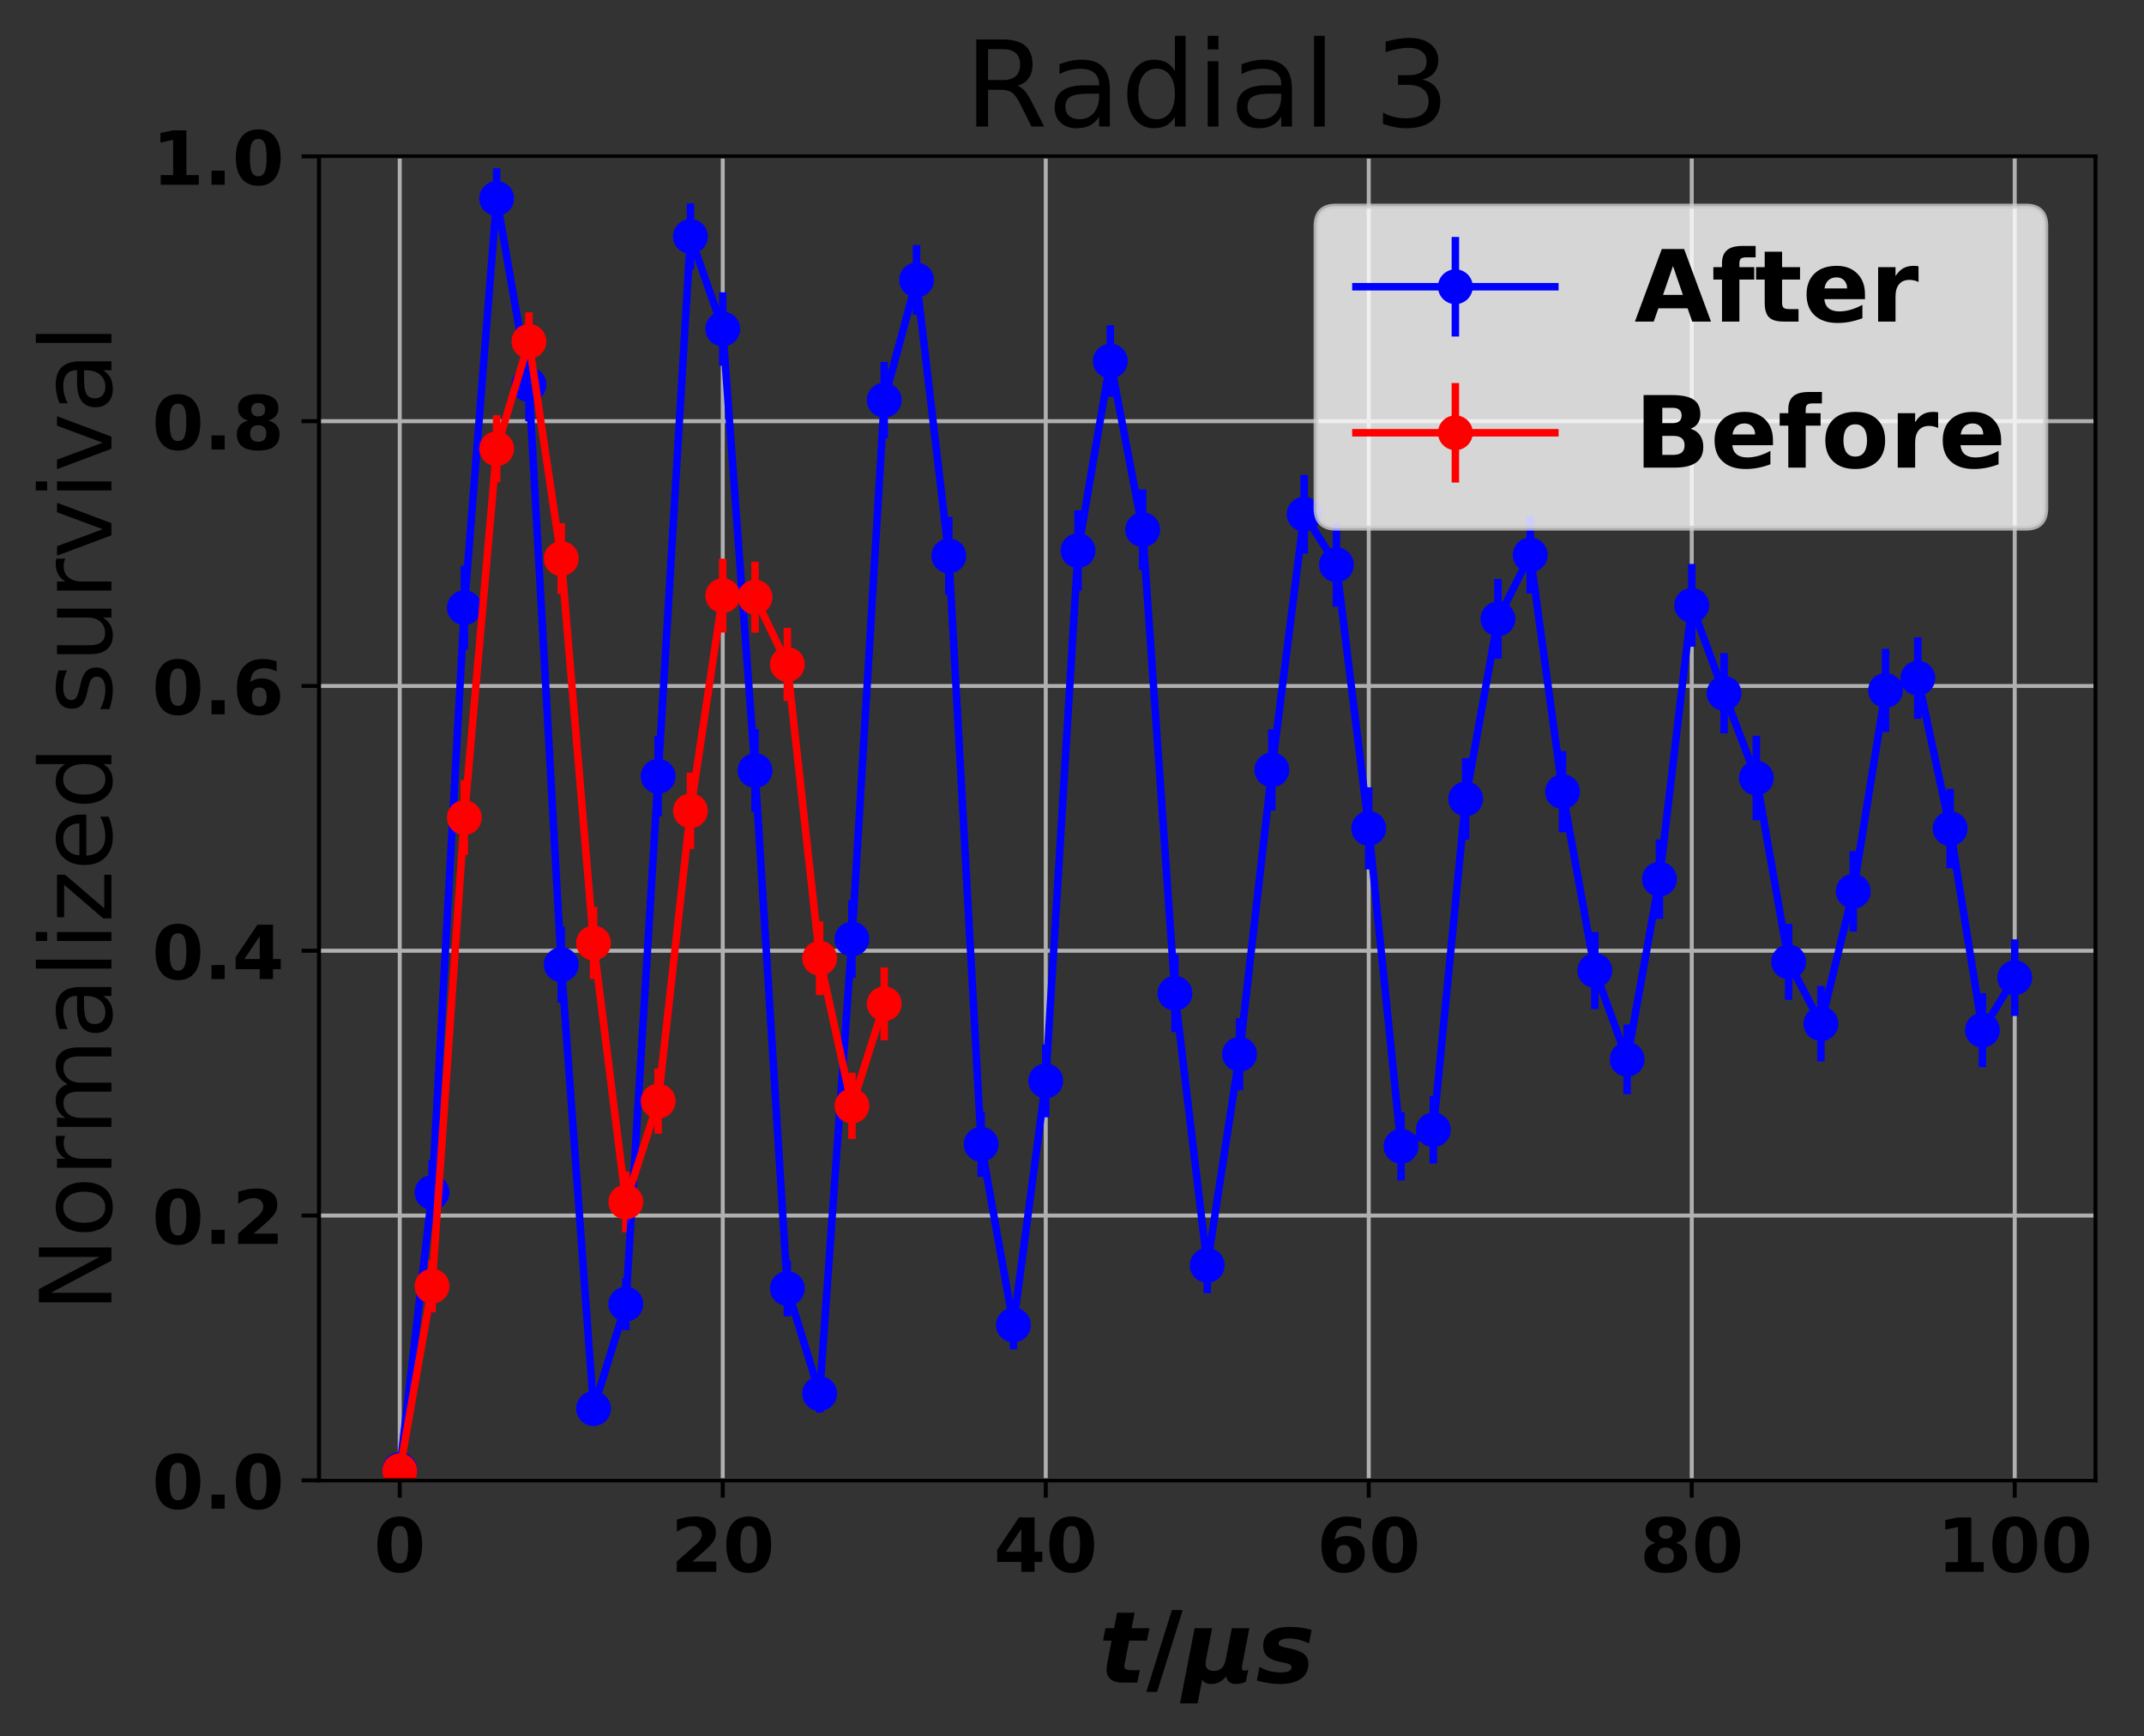 <?xml version="1.0" encoding="utf-8" standalone="no"?>
<!DOCTYPE svg PUBLIC "-//W3C//DTD SVG 1.1//EN"
  "http://www.w3.org/Graphics/SVG/1.1/DTD/svg11.dtd">
<!-- Created with matplotlib (http://matplotlib.org/) -->
<svg height="349pt" version="1.1" viewBox="0 0 431 349" width="431pt" xmlns="http://www.w3.org/2000/svg" xmlns:xlink="http://www.w3.org/1999/xlink">
 <rect x="0" y="0" width="431" height="349" fill="#333333" stroke="none"/>
 <defs>
  <style type="text/css">
*{stroke-linecap:butt;stroke-linejoin:round;}
  </style>
 </defs>
 <g id="figure_1">
  <g id="patch_1">
   <path d="M 0 349.622 
L 431.947 349.622 
L 431.947 0 
L 0 0 
z
" style="fill:none;"/>
  </g>
  <g id="axes_1">
   <g id="patch_2">
    <path d="M 64.127 297.548 
L 421.247 297.548 
L 421.247 31.436 
L 64.127 31.436 
z
" style="fill:none;"/>
   </g>
   <g id="matplotlib.axis_1">
    <g id="xtick_1">
     <g id="line2d_1">
      <path clip-path="url(#pe328ae71bd)" d="M 80.36 297.548 
L 80.36 31.436 
" style="fill:none;stroke:#b0b0b0;stroke-linecap:square;stroke-width:0.8;"/>
     </g>
     <g id="line2d_2">
      <defs>
       <path d="M 0 0 
L 0 3.5 
" id="md35d1a8cbc" style="stroke:#000000;stroke-width:0.8;"/>
      </defs>
      <g>
       <use style="stroke:#000000;stroke-width:0.8;" x="80.36" xlink:href="#md35d1a8cbc" y="297.548"/>
      </g>
     </g>
     <g id="text_1">
      <!-- 0 -->
      <defs>
       <path d="M 46 36.531 
Q 46 50.203 43.438 55.781 
Q 40.875 61.375 34.812 61.375 
Q 28.766 61.375 26.172 55.781 
Q 23.578 50.203 23.578 36.531 
Q 23.578 22.703 26.172 17.031 
Q 28.766 11.375 34.812 11.375 
Q 40.828 11.375 43.406 17.031 
Q 46 22.703 46 36.531 
M 64.797 36.375 
Q 64.797 18.266 56.984 8.422 
Q 49.172 -1.422 34.812 -1.422 
Q 20.406 -1.422 12.594 8.422 
Q 4.781 18.266 4.781 36.375 
Q 4.781 54.547 12.594 64.375 
Q 20.406 74.219 34.812 74.219 
Q 49.172 74.219 56.984 64.375 
Q 64.797 54.547 64.797 36.375 
" id="DejaVuSans-Bold-30"/>
      </defs>
      <g transform="translate(75.142 315.946)scale(0.15 -0.15)">
       <use xlink:href="#DejaVuSans-Bold-30"/>
      </g>
     </g>
    </g>
    <g id="xtick_2">
     <g id="line2d_3">
      <path clip-path="url(#pe328ae71bd)" d="M 145.291 297.548 
L 145.291 31.436 
" style="fill:none;stroke:#b0b0b0;stroke-linecap:square;stroke-width:0.8;"/>
     </g>
     <g id="line2d_4">
      <g>
       <use style="stroke:#000000;stroke-width:0.8;" x="145.291" xlink:href="#md35d1a8cbc" y="297.548"/>
      </g>
     </g>
     <g id="text_2">
      <!-- 20 -->
      <defs>
       <path d="M 28.812 13.812 
L 60.891 13.812 
L 60.891 0 
L 7.906 0 
L 7.906 13.812 
L 34.516 37.312 
Q 38.094 40.531 39.797 43.609 
Q 41.5 46.688 41.5 50 
Q 41.5 55.125 38.062 58.25 
Q 34.625 61.375 28.906 61.375 
Q 24.516 61.375 19.281 59.5 
Q 14.062 57.625 8.109 53.906 
L 8.109 69.922 
Q 14.453 72.016 20.656 73.109 
Q 26.859 74.219 32.812 74.219 
Q 45.906 74.219 53.156 68.453 
Q 60.406 62.703 60.406 52.391 
Q 60.406 46.438 57.328 41.281 
Q 54.25 36.141 44.391 27.484 
z
" id="DejaVuSans-Bold-32"/>
      </defs>
      <g transform="translate(134.854 315.946)scale(0.15 -0.15)">
       <use xlink:href="#DejaVuSans-Bold-32"/>
       <use x="69.58" xlink:href="#DejaVuSans-Bold-30"/>
      </g>
     </g>
    </g>
    <g id="xtick_3">
     <g id="line2d_5">
      <path clip-path="url(#pe328ae71bd)" d="M 210.222 297.548 
L 210.222 31.436 
" style="fill:none;stroke:#b0b0b0;stroke-linecap:square;stroke-width:0.8;"/>
     </g>
     <g id="line2d_6">
      <g>
       <use style="stroke:#000000;stroke-width:0.8;" x="210.222" xlink:href="#md35d1a8cbc" y="297.548"/>
      </g>
     </g>
     <g id="text_3">
      <!-- 40 -->
      <defs>
       <path d="M 36.812 57.422 
L 16.219 26.906 
L 36.812 26.906 
z
M 33.688 72.906 
L 54.594 72.906 
L 54.594 26.906 
L 64.984 26.906 
L 64.984 13.281 
L 54.594 13.281 
L 54.594 0 
L 36.812 0 
L 36.812 13.281 
L 4.5 13.281 
L 4.5 29.391 
z
" id="DejaVuSans-Bold-34"/>
      </defs>
      <g transform="translate(199.785 315.946)scale(0.15 -0.15)">
       <use xlink:href="#DejaVuSans-Bold-34"/>
       <use x="69.58" xlink:href="#DejaVuSans-Bold-30"/>
      </g>
     </g>
    </g>
    <g id="xtick_4">
     <g id="line2d_7">
      <path clip-path="url(#pe328ae71bd)" d="M 275.153 297.548 
L 275.153 31.436 
" style="fill:none;stroke:#b0b0b0;stroke-linecap:square;stroke-width:0.8;"/>
     </g>
     <g id="line2d_8">
      <g>
       <use style="stroke:#000000;stroke-width:0.8;" x="275.153" xlink:href="#md35d1a8cbc" y="297.548"/>
      </g>
     </g>
     <g id="text_4">
      <!-- 60 -->
      <defs>
       <path d="M 36.188 35.984 
Q 31.25 35.984 28.781 32.781 
Q 26.312 29.594 26.312 23.188 
Q 26.312 16.797 28.781 13.594 
Q 31.25 10.406 36.188 10.406 
Q 41.156 10.406 43.625 13.594 
Q 46.094 16.797 46.094 23.188 
Q 46.094 29.594 43.625 32.781 
Q 41.156 35.984 36.188 35.984 
M 59.422 71 
L 59.422 57.516 
Q 54.781 59.719 50.672 60.766 
Q 46.578 61.812 42.672 61.812 
Q 34.281 61.812 29.594 57.141 
Q 24.906 52.484 24.125 43.312 
Q 27.344 45.703 31.094 46.891 
Q 34.859 48.094 39.312 48.094 
Q 50.484 48.094 57.344 41.547 
Q 64.203 35.016 64.203 24.422 
Q 64.203 12.703 56.531 5.641 
Q 48.875 -1.422 35.984 -1.422 
Q 21.781 -1.422 13.984 8.172 
Q 6.203 17.781 6.203 35.406 
Q 6.203 53.469 15.312 63.797 
Q 24.422 74.125 40.281 74.125 
Q 45.312 74.125 50.047 73.344 
Q 54.781 72.562 59.422 71 
" id="DejaVuSans-Bold-36"/>
      </defs>
      <g transform="translate(264.716 315.946)scale(0.15 -0.15)">
       <use xlink:href="#DejaVuSans-Bold-36"/>
       <use x="69.58" xlink:href="#DejaVuSans-Bold-30"/>
      </g>
     </g>
    </g>
    <g id="xtick_5">
     <g id="line2d_9">
      <path clip-path="url(#pe328ae71bd)" d="M 340.084 297.548 
L 340.084 31.436 
" style="fill:none;stroke:#b0b0b0;stroke-linecap:square;stroke-width:0.8;"/>
     </g>
     <g id="line2d_10">
      <g>
       <use style="stroke:#000000;stroke-width:0.8;" x="340.084" xlink:href="#md35d1a8cbc" y="297.548"/>
      </g>
     </g>
     <g id="text_5">
      <!-- 80 -->
      <defs>
       <path d="M 34.812 32.625 
Q 29.547 32.625 26.703 29.734 
Q 23.875 26.859 23.875 21.484 
Q 23.875 16.109 26.703 13.25 
Q 29.547 10.406 34.812 10.406 
Q 40.047 10.406 42.828 13.25 
Q 45.609 16.109 45.609 21.484 
Q 45.609 26.906 42.828 29.766 
Q 40.047 32.625 34.812 32.625 
M 21.094 38.812 
Q 14.453 40.828 11.078 44.969 
Q 7.719 49.125 7.719 55.328 
Q 7.719 64.547 14.594 69.375 
Q 21.484 74.219 34.812 74.219 
Q 48.047 74.219 54.922 69.406 
Q 61.812 64.594 61.812 55.328 
Q 61.812 49.125 58.422 44.969 
Q 55.031 40.828 48.391 38.812 
Q 55.812 36.766 59.594 32.156 
Q 63.375 27.547 63.375 20.516 
Q 63.375 9.672 56.172 4.125 
Q 48.969 -1.422 34.812 -1.422 
Q 20.609 -1.422 13.359 4.125 
Q 6.109 9.672 6.109 20.516 
Q 6.109 27.547 9.891 32.156 
Q 13.672 36.766 21.094 38.812 
M 25.484 53.422 
Q 25.484 49.078 27.906 46.734 
Q 30.328 44.391 34.812 44.391 
Q 39.203 44.391 41.594 46.734 
Q 44 49.078 44 53.422 
Q 44 57.766 41.594 60.078 
Q 39.203 62.406 34.812 62.406 
Q 30.328 62.406 27.906 60.062 
Q 25.484 57.719 25.484 53.422 
" id="DejaVuSans-Bold-38"/>
      </defs>
      <g transform="translate(329.647 315.946)scale(0.15 -0.15)">
       <use xlink:href="#DejaVuSans-Bold-38"/>
       <use x="69.58" xlink:href="#DejaVuSans-Bold-30"/>
      </g>
     </g>
    </g>
    <g id="xtick_6">
     <g id="line2d_11">
      <path clip-path="url(#pe328ae71bd)" d="M 405.015 297.548 
L 405.015 31.436 
" style="fill:none;stroke:#b0b0b0;stroke-linecap:square;stroke-width:0.8;"/>
     </g>
     <g id="line2d_12">
      <g>
       <use style="stroke:#000000;stroke-width:0.8;" x="405.015" xlink:href="#md35d1a8cbc" y="297.548"/>
      </g>
     </g>
     <g id="text_6">
      <!-- 100 -->
      <defs>
       <path d="M 11.719 12.984 
L 28.328 12.984 
L 28.328 60.109 
L 11.281 56.594 
L 11.281 69.391 
L 28.219 72.906 
L 46.094 72.906 
L 46.094 12.984 
L 62.703 12.984 
L 62.703 0 
L 11.719 0 
z
" id="DejaVuSans-Bold-31"/>
      </defs>
      <g transform="translate(389.36 315.946)scale(0.15 -0.15)">
       <use xlink:href="#DejaVuSans-Bold-31"/>
       <use x="69.58" xlink:href="#DejaVuSans-Bold-30"/>
       <use x="139.16" xlink:href="#DejaVuSans-Bold-30"/>
      </g>
     </g>
    </g>
    <g id="text_7">
     <!-- $t/\mu s$ -->
     <defs>
      <path d="M 35.984 70.219 
L 33.016 54.688 
L 50.875 54.688 
L 48.391 42.188 
L 30.516 42.188 
L 26.031 19.047 
Q 25.828 18.266 25.75 17.719 
Q 25.688 17.188 25.688 16.703 
Q 25.688 14.453 27.172 13.469 
Q 28.656 12.5 32.172 12.5 
L 41.219 12.5 
L 38.719 0 
L 24.031 0 
Q 16.109 0 11.953 3.312 
Q 7.812 6.641 7.812 12.891 
Q 7.812 14.266 7.953 15.828 
Q 8.109 17.391 8.406 19 
L 12.891 42.188 
L 4.297 42.188 
L 6.688 54.688 
L 15.375 54.688 
L 18.406 70.219 
z
" id="DejaVuSans-BoldOblique-74"/>
      <path d="M 25.688 72.906 
L 36.531 72.906 
L 10.797 -9.281 
L 0 -9.281 
z
" id="DejaVuSans-Bold-2f"/>
      <path d="M -2.688 -20.906 
L 12.016 54.688 
L 29.594 54.688 
L 23.391 22.906 
Q 23.188 21.875 23.094 20.891 
Q 23 19.922 23 19.094 
Q 23 15.531 25.094 13.625 
Q 27.203 11.719 31.203 11.719 
Q 36.188 11.719 39.109 14.453 
Q 42.047 17.188 43.219 22.906 
L 49.422 54.688 
L 67 54.688 
L 59.906 18.109 
Q 59.719 17.094 59.609 16.234 
Q 59.516 15.375 59.516 14.703 
Q 59.516 13.281 60.172 12.594 
Q 60.844 11.922 62.203 11.922 
Q 63.031 11.922 63.984 12.188 
Q 64.938 12.453 65.922 12.984 
L 63.484 0.781 
Q 60.688 -0.344 58.297 -0.875 
Q 55.906 -1.422 53.719 -1.422 
Q 49.422 -1.422 47 0.438 
Q 44.578 2.297 43.609 6.297 
Q 40.578 2.438 36.891 0.5 
Q 33.203 -1.422 28.906 -1.422 
Q 25.297 -1.422 23.016 -0.266 
Q 20.75 0.875 19.672 3.219 
L 14.984 -20.906 
z
" id="DejaVuSans-BoldOblique-3bc"/>
      <path d="M 56 52.984 
L 53.422 39.406 
Q 48.297 41.844 43.219 43.109 
Q 38.141 44.391 33.594 44.391 
Q 28.422 44.391 25.609 43.047 
Q 22.797 41.703 22.797 39.203 
Q 22.797 37.75 24.359 36.859 
Q 25.922 35.984 30.516 35.016 
L 33.688 34.422 
Q 44.281 32.172 48.531 28.625 
Q 52.781 25.094 52.781 18.797 
Q 52.781 9.281 45.312 3.922 
Q 37.844 -1.422 24.422 -1.422 
Q 18.797 -1.422 12.938 -0.531 
Q 7.078 0.344 0.984 2.094 
L 3.609 15.828 
Q 8.344 13.031 13.734 11.609 
Q 19.141 10.203 24.812 10.203 
Q 30.328 10.203 33.109 11.516 
Q 35.891 12.844 35.891 15.375 
Q 35.891 17.141 34.328 18.109 
Q 32.766 19.094 27.875 20.125 
L 24.703 20.703 
Q 15.328 22.656 11.328 26.469 
Q 7.328 30.281 7.328 37.016 
Q 7.328 46.141 14.234 51.062 
Q 21.141 56 33.984 56 
Q 39.594 56 45.031 55.25 
Q 50.484 54.5 56 52.984 
" id="DejaVuSans-BoldOblique-73"/>
     </defs>
     <g transform="translate(220.887 338.222)scale(0.2 -0.2)">
      <use transform="translate(0 0.094)" xlink:href="#DejaVuSans-BoldOblique-74"/>
      <use transform="translate(47.803 0.094)" xlink:href="#DejaVuSans-Bold-2f"/>
      <use transform="translate(84.326 0.094)" xlink:href="#DejaVuSans-BoldOblique-3bc"/>
      <use transform="translate(157.91 0.094)" xlink:href="#DejaVuSans-BoldOblique-73"/>
     </g>
    </g>
   </g>
   <g id="matplotlib.axis_2">
    <g id="ytick_1">
     <g id="line2d_13">
      <path clip-path="url(#pe328ae71bd)" d="M 64.127 297.548 
L 421.247 297.548 
" style="fill:none;stroke:#b0b0b0;stroke-linecap:square;stroke-width:0.8;"/>
     </g>
     <g id="line2d_14">
      <defs>
       <path d="M 0 0 
L -3.5 0 
" id="m97e8a71cad" style="stroke:#000000;stroke-width:0.8;"/>
      </defs>
      <g>
       <use style="stroke:#000000;stroke-width:0.8;" x="64.127" xlink:href="#m97e8a71cad" y="297.548"/>
      </g>
     </g>
     <g id="text_8">
      <!-- 0.0 -->
      <defs>
       <path d="M 10.203 18.891 
L 27.781 18.891 
L 27.781 0 
L 10.203 0 
z
" id="DejaVuSans-Bold-2e"/>
      </defs>
      <g transform="translate(30.556 303.247)scale(0.15 -0.15)">
       <use xlink:href="#DejaVuSans-Bold-30"/>
       <use x="69.58" xlink:href="#DejaVuSans-Bold-2e"/>
       <use x="107.568" xlink:href="#DejaVuSans-Bold-30"/>
      </g>
     </g>
    </g>
    <g id="ytick_2">
     <g id="line2d_15">
      <path clip-path="url(#pe328ae71bd)" d="M 64.127 244.326 
L 421.247 244.326 
" style="fill:none;stroke:#b0b0b0;stroke-linecap:square;stroke-width:0.8;"/>
     </g>
     <g id="line2d_16">
      <g>
       <use style="stroke:#000000;stroke-width:0.8;" x="64.127" xlink:href="#m97e8a71cad" y="244.326"/>
      </g>
     </g>
     <g id="text_9">
      <!-- 0.2 -->
      <g transform="translate(30.556 250.025)scale(0.15 -0.15)">
       <use xlink:href="#DejaVuSans-Bold-30"/>
       <use x="69.58" xlink:href="#DejaVuSans-Bold-2e"/>
       <use x="107.568" xlink:href="#DejaVuSans-Bold-32"/>
      </g>
     </g>
    </g>
    <g id="ytick_3">
     <g id="line2d_17">
      <path clip-path="url(#pe328ae71bd)" d="M 64.127 191.103 
L 421.247 191.103 
" style="fill:none;stroke:#b0b0b0;stroke-linecap:square;stroke-width:0.8;"/>
     </g>
     <g id="line2d_18">
      <g>
       <use style="stroke:#000000;stroke-width:0.8;" x="64.127" xlink:href="#m97e8a71cad" y="191.103"/>
      </g>
     </g>
     <g id="text_10">
      <!-- 0.4 -->
      <g transform="translate(30.556 196.802)scale(0.15 -0.15)">
       <use xlink:href="#DejaVuSans-Bold-30"/>
       <use x="69.58" xlink:href="#DejaVuSans-Bold-2e"/>
       <use x="107.568" xlink:href="#DejaVuSans-Bold-34"/>
      </g>
     </g>
    </g>
    <g id="ytick_4">
     <g id="line2d_19">
      <path clip-path="url(#pe328ae71bd)" d="M 64.127 137.881 
L 421.247 137.881 
" style="fill:none;stroke:#b0b0b0;stroke-linecap:square;stroke-width:0.8;"/>
     </g>
     <g id="line2d_20">
      <g>
       <use style="stroke:#000000;stroke-width:0.8;" x="64.127" xlink:href="#m97e8a71cad" y="137.881"/>
      </g>
     </g>
     <g id="text_11">
      <!-- 0.6 -->
      <g transform="translate(30.556 143.58)scale(0.15 -0.15)">
       <use xlink:href="#DejaVuSans-Bold-30"/>
       <use x="69.58" xlink:href="#DejaVuSans-Bold-2e"/>
       <use x="107.568" xlink:href="#DejaVuSans-Bold-36"/>
      </g>
     </g>
    </g>
    <g id="ytick_5">
     <g id="line2d_21">
      <path clip-path="url(#pe328ae71bd)" d="M 64.127 84.659 
L 421.247 84.659 
" style="fill:none;stroke:#b0b0b0;stroke-linecap:square;stroke-width:0.8;"/>
     </g>
     <g id="line2d_22">
      <g>
       <use style="stroke:#000000;stroke-width:0.8;" x="64.127" xlink:href="#m97e8a71cad" y="84.659"/>
      </g>
     </g>
     <g id="text_12">
      <!-- 0.8 -->
      <g transform="translate(30.556 90.357)scale(0.15 -0.15)">
       <use xlink:href="#DejaVuSans-Bold-30"/>
       <use x="69.58" xlink:href="#DejaVuSans-Bold-2e"/>
       <use x="107.568" xlink:href="#DejaVuSans-Bold-38"/>
      </g>
     </g>
    </g>
    <g id="ytick_6">
     <g id="line2d_23">
      <path clip-path="url(#pe328ae71bd)" d="M 64.127 31.436 
L 421.247 31.436 
" style="fill:none;stroke:#b0b0b0;stroke-linecap:square;stroke-width:0.8;"/>
     </g>
     <g id="line2d_24">
      <g>
       <use style="stroke:#000000;stroke-width:0.8;" x="64.127" xlink:href="#m97e8a71cad" y="31.436"/>
      </g>
     </g>
     <g id="text_13">
      <!-- 1.0 -->
      <g transform="translate(30.556 37.135)scale(0.15 -0.15)">
       <use xlink:href="#DejaVuSans-Bold-31"/>
       <use x="69.58" xlink:href="#DejaVuSans-Bold-2e"/>
       <use x="107.568" xlink:href="#DejaVuSans-Bold-30"/>
      </g>
     </g>
    </g>
    <g id="text_14">
     <!-- Normalized survival -->
     <defs>
      <path d="M 9.812 72.906 
L 23.094 72.906 
L 55.422 11.922 
L 55.422 72.906 
L 64.984 72.906 
L 64.984 0 
L 51.703 0 
L 19.391 60.984 
L 19.391 0 
L 9.812 0 
z
" id="DejaVuSans-4e"/>
      <path d="M 30.609 48.391 
Q 23.391 48.391 19.188 42.75 
Q 14.984 37.109 14.984 27.297 
Q 14.984 17.484 19.156 11.844 
Q 23.344 6.203 30.609 6.203 
Q 37.797 6.203 41.984 11.859 
Q 46.188 17.531 46.188 27.297 
Q 46.188 37.016 41.984 42.703 
Q 37.797 48.391 30.609 48.391 
M 30.609 56 
Q 42.328 56 49.016 48.375 
Q 55.719 40.766 55.719 27.297 
Q 55.719 13.875 49.016 6.219 
Q 42.328 -1.422 30.609 -1.422 
Q 18.844 -1.422 12.172 6.219 
Q 5.516 13.875 5.516 27.297 
Q 5.516 40.766 12.172 48.375 
Q 18.844 56 30.609 56 
" id="DejaVuSans-6f"/>
      <path d="M 41.109 46.297 
Q 39.594 47.172 37.812 47.578 
Q 36.031 48 33.891 48 
Q 26.266 48 22.188 43.047 
Q 18.109 38.094 18.109 28.812 
L 18.109 0 
L 9.078 0 
L 9.078 54.688 
L 18.109 54.688 
L 18.109 46.188 
Q 20.953 51.172 25.484 53.578 
Q 30.031 56 36.531 56 
Q 37.453 56 38.578 55.875 
Q 39.703 55.766 41.062 55.516 
z
" id="DejaVuSans-72"/>
      <path d="M 52 44.188 
Q 55.375 50.25 60.062 53.125 
Q 64.75 56 71.094 56 
Q 79.641 56 84.281 50.016 
Q 88.922 44.047 88.922 33.016 
L 88.922 0 
L 79.891 0 
L 79.891 32.719 
Q 79.891 40.578 77.094 44.375 
Q 74.312 48.188 68.609 48.188 
Q 61.625 48.188 57.562 43.547 
Q 53.516 38.922 53.516 30.906 
L 53.516 0 
L 44.484 0 
L 44.484 32.719 
Q 44.484 40.625 41.703 44.406 
Q 38.922 48.188 33.109 48.188 
Q 26.219 48.188 22.156 43.531 
Q 18.109 38.875 18.109 30.906 
L 18.109 0 
L 9.078 0 
L 9.078 54.688 
L 18.109 54.688 
L 18.109 46.188 
Q 21.188 51.219 25.484 53.609 
Q 29.781 56 35.688 56 
Q 41.656 56 45.828 52.969 
Q 50 49.953 52 44.188 
" id="DejaVuSans-6d"/>
      <path d="M 34.281 27.484 
Q 23.391 27.484 19.188 25 
Q 14.984 22.516 14.984 16.5 
Q 14.984 11.719 18.141 8.906 
Q 21.297 6.109 26.703 6.109 
Q 34.188 6.109 38.703 11.406 
Q 43.219 16.703 43.219 25.484 
L 43.219 27.484 
z
M 52.203 31.203 
L 52.203 0 
L 43.219 0 
L 43.219 8.297 
Q 40.141 3.328 35.547 0.953 
Q 30.953 -1.422 24.312 -1.422 
Q 15.922 -1.422 10.953 3.297 
Q 6 8.016 6 15.922 
Q 6 25.141 12.172 29.828 
Q 18.359 34.516 30.609 34.516 
L 43.219 34.516 
L 43.219 35.406 
Q 43.219 41.609 39.141 45 
Q 35.062 48.391 27.688 48.391 
Q 23 48.391 18.547 47.266 
Q 14.109 46.141 10.016 43.891 
L 10.016 52.203 
Q 14.938 54.109 19.578 55.047 
Q 24.219 56 28.609 56 
Q 40.484 56 46.344 49.844 
Q 52.203 43.703 52.203 31.203 
" id="DejaVuSans-61"/>
      <path d="M 9.422 75.984 
L 18.406 75.984 
L 18.406 0 
L 9.422 0 
z
" id="DejaVuSans-6c"/>
      <path d="M 9.422 54.688 
L 18.406 54.688 
L 18.406 0 
L 9.422 0 
z
M 9.422 75.984 
L 18.406 75.984 
L 18.406 64.594 
L 9.422 64.594 
z
" id="DejaVuSans-69"/>
      <path d="M 5.516 54.688 
L 48.188 54.688 
L 48.188 46.484 
L 14.406 7.172 
L 48.188 7.172 
L 48.188 0 
L 4.297 0 
L 4.297 8.203 
L 38.094 47.516 
L 5.516 47.516 
z
" id="DejaVuSans-7a"/>
      <path d="M 56.203 29.594 
L 56.203 25.203 
L 14.891 25.203 
Q 15.484 15.922 20.484 11.062 
Q 25.484 6.203 34.422 6.203 
Q 39.594 6.203 44.453 7.469 
Q 49.312 8.734 54.109 11.281 
L 54.109 2.781 
Q 49.266 0.734 44.188 -0.344 
Q 39.109 -1.422 33.891 -1.422 
Q 20.797 -1.422 13.156 6.188 
Q 5.516 13.812 5.516 26.812 
Q 5.516 40.234 12.766 48.109 
Q 20.016 56 32.328 56 
Q 43.359 56 49.781 48.891 
Q 56.203 41.797 56.203 29.594 
M 47.219 32.234 
Q 47.125 39.594 43.094 43.984 
Q 39.062 48.391 32.422 48.391 
Q 24.906 48.391 20.391 44.141 
Q 15.875 39.891 15.188 32.172 
z
" id="DejaVuSans-65"/>
      <path d="M 45.406 46.391 
L 45.406 75.984 
L 54.391 75.984 
L 54.391 0 
L 45.406 0 
L 45.406 8.203 
Q 42.578 3.328 38.25 0.953 
Q 33.938 -1.422 27.875 -1.422 
Q 17.969 -1.422 11.734 6.484 
Q 5.516 14.406 5.516 27.297 
Q 5.516 40.188 11.734 48.094 
Q 17.969 56 27.875 56 
Q 33.938 56 38.25 53.625 
Q 42.578 51.266 45.406 46.391 
M 14.797 27.297 
Q 14.797 17.391 18.875 11.75 
Q 22.953 6.109 30.078 6.109 
Q 37.203 6.109 41.297 11.75 
Q 45.406 17.391 45.406 27.297 
Q 45.406 37.203 41.297 42.844 
Q 37.203 48.484 30.078 48.484 
Q 22.953 48.484 18.875 42.844 
Q 14.797 37.203 14.797 27.297 
" id="DejaVuSans-64"/>
      <path id="DejaVuSans-20"/>
      <path d="M 44.281 53.078 
L 44.281 44.578 
Q 40.484 46.531 36.375 47.5 
Q 32.281 48.484 27.875 48.484 
Q 21.188 48.484 17.844 46.438 
Q 14.5 44.391 14.5 40.281 
Q 14.5 37.156 16.891 35.375 
Q 19.281 33.594 26.516 31.984 
L 29.594 31.297 
Q 39.156 29.25 43.188 25.516 
Q 47.219 21.781 47.219 15.094 
Q 47.219 7.469 41.188 3.016 
Q 35.156 -1.422 24.609 -1.422 
Q 20.219 -1.422 15.453 -0.562 
Q 10.688 0.297 5.422 2 
L 5.422 11.281 
Q 10.406 8.688 15.234 7.391 
Q 20.062 6.109 24.812 6.109 
Q 31.156 6.109 34.562 8.281 
Q 37.984 10.453 37.984 14.406 
Q 37.984 18.062 35.516 20.016 
Q 33.062 21.969 24.703 23.781 
L 21.578 24.516 
Q 13.234 26.266 9.516 29.906 
Q 5.812 33.547 5.812 39.891 
Q 5.812 47.609 11.281 51.797 
Q 16.75 56 26.812 56 
Q 31.781 56 36.172 55.266 
Q 40.578 54.547 44.281 53.078 
" id="DejaVuSans-73"/>
      <path d="M 8.5 21.578 
L 8.5 54.688 
L 17.484 54.688 
L 17.484 21.922 
Q 17.484 14.156 20.5 10.266 
Q 23.531 6.391 29.594 6.391 
Q 36.859 6.391 41.078 11.031 
Q 45.312 15.672 45.312 23.688 
L 45.312 54.688 
L 54.297 54.688 
L 54.297 0 
L 45.312 0 
L 45.312 8.406 
Q 42.047 3.422 37.719 1 
Q 33.406 -1.422 27.688 -1.422 
Q 18.266 -1.422 13.375 4.438 
Q 8.5 10.297 8.5 21.578 
M 31.109 56 
z
" id="DejaVuSans-75"/>
      <path d="M 2.984 54.688 
L 12.5 54.688 
L 29.594 8.797 
L 46.688 54.688 
L 56.203 54.688 
L 35.688 0 
L 23.484 0 
z
" id="DejaVuSans-76"/>
     </defs>
     <g transform="translate(22.397 263.734)rotate(-90)scale(0.2 -0.2)">
      <use xlink:href="#DejaVuSans-4e"/>
      <use x="74.805" xlink:href="#DejaVuSans-6f"/>
      <use x="135.986" xlink:href="#DejaVuSans-72"/>
      <use x="177.084" xlink:href="#DejaVuSans-6d"/>
      <use x="274.496" xlink:href="#DejaVuSans-61"/>
      <use x="335.775" xlink:href="#DejaVuSans-6c"/>
      <use x="363.559" xlink:href="#DejaVuSans-69"/>
      <use x="391.342" xlink:href="#DejaVuSans-7a"/>
      <use x="443.832" xlink:href="#DejaVuSans-65"/>
      <use x="505.355" xlink:href="#DejaVuSans-64"/>
      <use x="568.832" xlink:href="#DejaVuSans-20"/>
      <use x="600.619" xlink:href="#DejaVuSans-73"/>
      <use x="652.719" xlink:href="#DejaVuSans-75"/>
      <use x="716.098" xlink:href="#DejaVuSans-72"/>
      <use x="757.211" xlink:href="#DejaVuSans-76"/>
      <use x="816.391" xlink:href="#DejaVuSans-69"/>
      <use x="844.174" xlink:href="#DejaVuSans-76"/>
      <use x="903.354" xlink:href="#DejaVuSans-61"/>
      <use x="964.633" xlink:href="#DejaVuSans-6c"/>
     </g>
    </g>
   </g>
   <g id="LineCollection_1">
    <path clip-path="url(#pe328ae71bd)" d="M 80.36 296.683 
L 80.36 294.102 
" style="fill:none;stroke:#0000ff;stroke-width:1.5;"/>
    <path clip-path="url(#pe328ae71bd)" d="M 86.853 246.187 
L 86.853 233.19 
" style="fill:none;stroke:#0000ff;stroke-width:1.5;"/>
    <path clip-path="url(#pe328ae71bd)" d="M 93.346 130.563 
L 93.346 113.708 
" style="fill:none;stroke:#0000ff;stroke-width:1.5;"/>
    <path clip-path="url(#pe328ae71bd)" d="M 99.839 45.958 
L 99.839 33.822 
" style="fill:none;stroke:#0000ff;stroke-width:1.5;"/>
    <path clip-path="url(#pe328ae71bd)" d="M 106.332 84.687 
L 106.332 69.943 
" style="fill:none;stroke:#0000ff;stroke-width:1.5;"/>
    <path clip-path="url(#pe328ae71bd)" d="M 112.826 201.554 
L 112.826 186.238 
" style="fill:none;stroke:#0000ff;stroke-width:1.5;"/>
    <path clip-path="url(#pe328ae71bd)" d="M 119.319 286.565 
L 119.319 279.672 
" style="fill:none;stroke:#0000ff;stroke-width:1.5;"/>
    <path clip-path="url(#pe328ae71bd)" d="M 125.812 267.361 
L 125.812 256.901 
" style="fill:none;stroke:#0000ff;stroke-width:1.5;"/>
    <path clip-path="url(#pe328ae71bd)" d="M 132.305 164.085 
L 132.305 147.993 
" style="fill:none;stroke:#0000ff;stroke-width:1.5;"/>
    <path clip-path="url(#pe328ae71bd)" d="M 138.798 54.19 
L 138.798 40.872 
" style="fill:none;stroke:#0000ff;stroke-width:1.5;"/>
    <path clip-path="url(#pe328ae71bd)" d="M 145.291 73.503 
L 145.291 58.751 
" style="fill:none;stroke:#0000ff;stroke-width:1.5;"/>
    <path clip-path="url(#pe328ae71bd)" d="M 151.784 163.211 
L 151.784 146.542 
" style="fill:none;stroke:#0000ff;stroke-width:1.5;"/>
    <path clip-path="url(#pe328ae71bd)" d="M 158.277 264.588 
L 158.277 253.402 
" style="fill:none;stroke:#0000ff;stroke-width:1.5;"/>
    <path clip-path="url(#pe328ae71bd)" d="M 164.77 283.923 
L 164.77 276.288 
" style="fill:none;stroke:#0000ff;stroke-width:1.5;"/>
    <path clip-path="url(#pe328ae71bd)" d="M 171.263 196.56 
L 171.263 180.934 
" style="fill:none;stroke:#0000ff;stroke-width:1.5;"/>
    <path clip-path="url(#pe328ae71bd)" d="M 177.756 88.101 
L 177.756 72.762 
" style="fill:none;stroke:#0000ff;stroke-width:1.5;"/>
    <path clip-path="url(#pe328ae71bd)" d="M 184.25 63.298 
L 184.25 49.256 
" style="fill:none;stroke:#0000ff;stroke-width:1.5;"/>
    <path clip-path="url(#pe328ae71bd)" d="M 190.743 119.574 
L 190.743 103.901 
" style="fill:none;stroke:#0000ff;stroke-width:1.5;"/>
    <path clip-path="url(#pe328ae71bd)" d="M 197.236 236.541 
L 197.236 223.457 
" style="fill:none;stroke:#0000ff;stroke-width:1.5;"/>
    <path clip-path="url(#pe328ae71bd)" d="M 203.729 271.218 
L 203.729 261.435 
" style="fill:none;stroke:#0000ff;stroke-width:1.5;"/>
    <path clip-path="url(#pe328ae71bd)" d="M 210.222 224.576 
L 210.222 209.947 
" style="fill:none;stroke:#0000ff;stroke-width:1.5;"/>
    <path clip-path="url(#pe328ae71bd)" d="M 216.715 118.74 
L 216.715 102.576 
" style="fill:none;stroke:#0000ff;stroke-width:1.5;"/>
    <path clip-path="url(#pe328ae71bd)" d="M 223.208 79.779 
L 223.208 65.377 
" style="fill:none;stroke:#0000ff;stroke-width:1.5;"/>
    <path clip-path="url(#pe328ae71bd)" d="M 229.701 114.537 
L 229.701 98.4 
" style="fill:none;stroke:#0000ff;stroke-width:1.5;"/>
    <path clip-path="url(#pe328ae71bd)" d="M 236.194 207.446 
L 236.194 191.867 
" style="fill:none;stroke:#0000ff;stroke-width:1.5;"/>
    <path clip-path="url(#pe328ae71bd)" d="M 242.687 259.906 
L 242.687 248.739 
" style="fill:none;stroke:#0000ff;stroke-width:1.5;"/>
    <path clip-path="url(#pe328ae71bd)" d="M 249.18 219.14 
L 249.18 204.653 
" style="fill:none;stroke:#0000ff;stroke-width:1.5;"/>
    <path clip-path="url(#pe328ae71bd)" d="M 255.674 162.897 
L 255.674 146.574 
" style="fill:none;stroke:#0000ff;stroke-width:1.5;"/>
    <path clip-path="url(#pe328ae71bd)" d="M 262.167 111.257 
L 262.167 95.46 
" style="fill:none;stroke:#0000ff;stroke-width:1.5;"/>
    <path clip-path="url(#pe328ae71bd)" d="M 268.66 121.931 
L 268.66 105.118 
" style="fill:none;stroke:#0000ff;stroke-width:1.5;"/>
    <path clip-path="url(#pe328ae71bd)" d="M 275.153 174.76 
L 275.153 158.25 
" style="fill:none;stroke:#0000ff;stroke-width:1.5;"/>
    <path clip-path="url(#pe328ae71bd)" d="M 281.646 237.242 
L 281.646 223.553 
" style="fill:none;stroke:#0000ff;stroke-width:1.5;"/>
    <path clip-path="url(#pe328ae71bd)" d="M 288.139 233.87 
L 288.139 220.302 
" style="fill:none;stroke:#0000ff;stroke-width:1.5;"/>
    <path clip-path="url(#pe328ae71bd)" d="M 294.632 168.764 
L 294.632 152.394 
" style="fill:none;stroke:#0000ff;stroke-width:1.5;"/>
    <path clip-path="url(#pe328ae71bd)" d="M 301.125 132.42 
L 301.125 116.387 
" style="fill:none;stroke:#0000ff;stroke-width:1.5;"/>
    <path clip-path="url(#pe328ae71bd)" d="M 307.618 119.291 
L 307.618 103.782 
" style="fill:none;stroke:#0000ff;stroke-width:1.5;"/>
    <path clip-path="url(#pe328ae71bd)" d="M 314.111 167.284 
L 314.111 150.963 
" style="fill:none;stroke:#0000ff;stroke-width:1.5;"/>
    <path clip-path="url(#pe328ae71bd)" d="M 320.604 202.832 
L 320.604 187.328 
" style="fill:none;stroke:#0000ff;stroke-width:1.5;"/>
    <path clip-path="url(#pe328ae71bd)" d="M 327.098 219.926 
L 327.098 205.921 
" style="fill:none;stroke:#0000ff;stroke-width:1.5;"/>
    <path clip-path="url(#pe328ae71bd)" d="M 333.591 184.694 
L 333.591 168.718 
" style="fill:none;stroke:#0000ff;stroke-width:1.5;"/>
    <path clip-path="url(#pe328ae71bd)" d="M 340.084 129.996 
L 340.084 113.343 
" style="fill:none;stroke:#0000ff;stroke-width:1.5;"/>
    <path clip-path="url(#pe328ae71bd)" d="M 346.577 147.412 
L 346.577 131.289 
" style="fill:none;stroke:#0000ff;stroke-width:1.5;"/>
    <path clip-path="url(#pe328ae71bd)" d="M 353.07 164.884 
L 353.07 147.888 
" style="fill:none;stroke:#0000ff;stroke-width:1.5;"/>
    <path clip-path="url(#pe328ae71bd)" d="M 359.563 200.958 
L 359.563 185.703 
" style="fill:none;stroke:#0000ff;stroke-width:1.5;"/>
    <path clip-path="url(#pe328ae71bd)" d="M 366.056 213.338 
L 366.056 198.172 
" style="fill:none;stroke:#0000ff;stroke-width:1.5;"/>
    <path clip-path="url(#pe328ae71bd)" d="M 372.549 187.228 
L 372.549 171.068 
" style="fill:none;stroke:#0000ff;stroke-width:1.5;"/>
    <path clip-path="url(#pe328ae71bd)" d="M 379.042 147.142 
L 379.042 130.409 
" style="fill:none;stroke:#0000ff;stroke-width:1.5;"/>
    <path clip-path="url(#pe328ae71bd)" d="M 385.535 144.486 
L 385.535 128.129 
" style="fill:none;stroke:#0000ff;stroke-width:1.5;"/>
    <path clip-path="url(#pe328ae71bd)" d="M 392.028 174.529 
L 392.028 158.558 
" style="fill:none;stroke:#0000ff;stroke-width:1.5;"/>
    <path clip-path="url(#pe328ae71bd)" d="M 398.522 214.484 
L 398.522 199.631 
" style="fill:none;stroke:#0000ff;stroke-width:1.5;"/>
    <path clip-path="url(#pe328ae71bd)" d="M 405.015 204.217 
L 405.015 188.813 
" style="fill:none;stroke:#0000ff;stroke-width:1.5;"/>
   </g>
   <g id="LineCollection_2">
    <path clip-path="url(#pe328ae71bd)" d="M 80.36 296.774 
L 80.36 294.464 
" style="fill:none;stroke:#ff0000;stroke-width:1.5;"/>
    <path clip-path="url(#pe328ae71bd)" d="M 86.853 263.773 
L 86.853 253.285 
" style="fill:none;stroke:#ff0000;stroke-width:1.5;"/>
    <path clip-path="url(#pe328ae71bd)" d="M 93.346 171.83 
L 93.346 156.832 
" style="fill:none;stroke:#ff0000;stroke-width:1.5;"/>
    <path clip-path="url(#pe328ae71bd)" d="M 99.839 96.922 
L 99.839 83.466 
" style="fill:none;stroke:#ff0000;stroke-width:1.5;"/>
    <path clip-path="url(#pe328ae71bd)" d="M 106.332 74.469 
L 106.332 62.774 
" style="fill:none;stroke:#ff0000;stroke-width:1.5;"/>
    <path clip-path="url(#pe328ae71bd)" d="M 112.826 119.398 
L 112.826 105.168 
" style="fill:none;stroke:#ff0000;stroke-width:1.5;"/>
    <path clip-path="url(#pe328ae71bd)" d="M 119.319 196.783 
L 119.319 182.291 
" style="fill:none;stroke:#ff0000;stroke-width:1.5;"/>
    <path clip-path="url(#pe328ae71bd)" d="M 125.812 247.694 
L 125.812 235.521 
" style="fill:none;stroke:#ff0000;stroke-width:1.5;"/>
    <path clip-path="url(#pe328ae71bd)" d="M 132.305 227.878 
L 132.305 214.779 
" style="fill:none;stroke:#ff0000;stroke-width:1.5;"/>
    <path clip-path="url(#pe328ae71bd)" d="M 138.798 170.654 
L 138.798 155.293 
" style="fill:none;stroke:#ff0000;stroke-width:1.5;"/>
    <path clip-path="url(#pe328ae71bd)" d="M 145.291 127.139 
L 145.291 112.292 
" style="fill:none;stroke:#ff0000;stroke-width:1.5;"/>
    <path clip-path="url(#pe328ae71bd)" d="M 151.784 127.158 
L 151.784 112.914 
" style="fill:none;stroke:#ff0000;stroke-width:1.5;"/>
    <path clip-path="url(#pe328ae71bd)" d="M 158.277 140.913 
L 158.277 126.182 
" style="fill:none;stroke:#ff0000;stroke-width:1.5;"/>
    <path clip-path="url(#pe328ae71bd)" d="M 164.77 200.016 
L 164.77 185.202 
" style="fill:none;stroke:#ff0000;stroke-width:1.5;"/>
    <path clip-path="url(#pe328ae71bd)" d="M 171.263 228.94 
L 171.263 215.633 
" style="fill:none;stroke:#ff0000;stroke-width:1.5;"/>
    <path clip-path="url(#pe328ae71bd)" d="M 177.756 209.088 
L 177.756 194.439 
" style="fill:none;stroke:#ff0000;stroke-width:1.5;"/>
   </g>
   <g id="line2d_25">
    <path clip-path="url(#pe328ae71bd)" d="M 80.36 295.392 
L 86.853 239.688 
L 93.346 122.135 
L 99.839 39.89 
L 106.332 77.315 
L 112.826 193.896 
L 119.319 283.119 
L 125.812 262.131 
L 132.305 156.039 
L 138.798 47.531 
L 145.291 66.127 
L 151.784 154.876 
L 158.277 258.995 
L 164.77 280.106 
L 171.263 188.747 
L 177.756 80.431 
L 184.25 56.277 
L 190.743 111.737 
L 197.236 229.999 
L 203.729 266.326 
L 210.222 217.262 
L 216.715 110.658 
L 223.208 72.578 
L 229.701 106.469 
L 236.194 199.657 
L 242.687 254.322 
L 249.18 211.896 
L 255.674 154.736 
L 262.167 103.358 
L 268.66 113.525 
L 275.153 166.505 
L 281.646 230.398 
L 288.139 227.086 
L 294.632 160.579 
L 301.125 124.403 
L 307.618 111.537 
L 314.111 159.123 
L 320.604 195.08 
L 327.098 212.923 
L 333.591 176.706 
L 340.084 121.67 
L 346.577 139.351 
L 353.07 156.386 
L 359.563 193.33 
L 366.056 205.755 
L 372.549 179.148 
L 379.042 138.776 
L 385.535 136.307 
L 392.028 166.543 
L 398.522 207.057 
L 405.015 196.515 
" style="fill:none;stroke:#0000ff;stroke-linecap:square;stroke-width:1.5;"/>
    <defs>
     <path d="M 0 3 
C 0.796 3 1.559 2.684 2.121 2.121 
C 2.684 1.559 3 0.796 3 0 
C 3 -0.796 2.684 -1.559 2.121 -2.121 
C 1.559 -2.684 0.796 -3 0 -3 
C -0.796 -3 -1.559 -2.684 -2.121 -2.121 
C -2.684 -1.559 -3 -0.796 -3 0 
C -3 0.796 -2.684 1.559 -2.121 2.121 
C -1.559 2.684 -0.796 3 0 3 
z
" id="m4eb5d6d323" style="stroke:#0000ff;"/>
    </defs>
    <g clip-path="url(#pe328ae71bd)">
     <use style="fill:#0000ff;stroke:#0000ff;" x="80.36" xlink:href="#m4eb5d6d323" y="295.392"/>
     <use style="fill:#0000ff;stroke:#0000ff;" x="86.853" xlink:href="#m4eb5d6d323" y="239.688"/>
     <use style="fill:#0000ff;stroke:#0000ff;" x="93.346" xlink:href="#m4eb5d6d323" y="122.135"/>
     <use style="fill:#0000ff;stroke:#0000ff;" x="99.839" xlink:href="#m4eb5d6d323" y="39.89"/>
     <use style="fill:#0000ff;stroke:#0000ff;" x="106.332" xlink:href="#m4eb5d6d323" y="77.315"/>
     <use style="fill:#0000ff;stroke:#0000ff;" x="112.826" xlink:href="#m4eb5d6d323" y="193.896"/>
     <use style="fill:#0000ff;stroke:#0000ff;" x="119.319" xlink:href="#m4eb5d6d323" y="283.119"/>
     <use style="fill:#0000ff;stroke:#0000ff;" x="125.812" xlink:href="#m4eb5d6d323" y="262.131"/>
     <use style="fill:#0000ff;stroke:#0000ff;" x="132.305" xlink:href="#m4eb5d6d323" y="156.039"/>
     <use style="fill:#0000ff;stroke:#0000ff;" x="138.798" xlink:href="#m4eb5d6d323" y="47.531"/>
     <use style="fill:#0000ff;stroke:#0000ff;" x="145.291" xlink:href="#m4eb5d6d323" y="66.127"/>
     <use style="fill:#0000ff;stroke:#0000ff;" x="151.784" xlink:href="#m4eb5d6d323" y="154.876"/>
     <use style="fill:#0000ff;stroke:#0000ff;" x="158.277" xlink:href="#m4eb5d6d323" y="258.995"/>
     <use style="fill:#0000ff;stroke:#0000ff;" x="164.77" xlink:href="#m4eb5d6d323" y="280.106"/>
     <use style="fill:#0000ff;stroke:#0000ff;" x="171.263" xlink:href="#m4eb5d6d323" y="188.747"/>
     <use style="fill:#0000ff;stroke:#0000ff;" x="177.756" xlink:href="#m4eb5d6d323" y="80.431"/>
     <use style="fill:#0000ff;stroke:#0000ff;" x="184.25" xlink:href="#m4eb5d6d323" y="56.277"/>
     <use style="fill:#0000ff;stroke:#0000ff;" x="190.743" xlink:href="#m4eb5d6d323" y="111.737"/>
     <use style="fill:#0000ff;stroke:#0000ff;" x="197.236" xlink:href="#m4eb5d6d323" y="229.999"/>
     <use style="fill:#0000ff;stroke:#0000ff;" x="203.729" xlink:href="#m4eb5d6d323" y="266.326"/>
     <use style="fill:#0000ff;stroke:#0000ff;" x="210.222" xlink:href="#m4eb5d6d323" y="217.262"/>
     <use style="fill:#0000ff;stroke:#0000ff;" x="216.715" xlink:href="#m4eb5d6d323" y="110.658"/>
     <use style="fill:#0000ff;stroke:#0000ff;" x="223.208" xlink:href="#m4eb5d6d323" y="72.578"/>
     <use style="fill:#0000ff;stroke:#0000ff;" x="229.701" xlink:href="#m4eb5d6d323" y="106.469"/>
     <use style="fill:#0000ff;stroke:#0000ff;" x="236.194" xlink:href="#m4eb5d6d323" y="199.657"/>
     <use style="fill:#0000ff;stroke:#0000ff;" x="242.687" xlink:href="#m4eb5d6d323" y="254.322"/>
     <use style="fill:#0000ff;stroke:#0000ff;" x="249.18" xlink:href="#m4eb5d6d323" y="211.896"/>
     <use style="fill:#0000ff;stroke:#0000ff;" x="255.674" xlink:href="#m4eb5d6d323" y="154.736"/>
     <use style="fill:#0000ff;stroke:#0000ff;" x="262.167" xlink:href="#m4eb5d6d323" y="103.358"/>
     <use style="fill:#0000ff;stroke:#0000ff;" x="268.66" xlink:href="#m4eb5d6d323" y="113.525"/>
     <use style="fill:#0000ff;stroke:#0000ff;" x="275.153" xlink:href="#m4eb5d6d323" y="166.505"/>
     <use style="fill:#0000ff;stroke:#0000ff;" x="281.646" xlink:href="#m4eb5d6d323" y="230.398"/>
     <use style="fill:#0000ff;stroke:#0000ff;" x="288.139" xlink:href="#m4eb5d6d323" y="227.086"/>
     <use style="fill:#0000ff;stroke:#0000ff;" x="294.632" xlink:href="#m4eb5d6d323" y="160.579"/>
     <use style="fill:#0000ff;stroke:#0000ff;" x="301.125" xlink:href="#m4eb5d6d323" y="124.403"/>
     <use style="fill:#0000ff;stroke:#0000ff;" x="307.618" xlink:href="#m4eb5d6d323" y="111.537"/>
     <use style="fill:#0000ff;stroke:#0000ff;" x="314.111" xlink:href="#m4eb5d6d323" y="159.123"/>
     <use style="fill:#0000ff;stroke:#0000ff;" x="320.604" xlink:href="#m4eb5d6d323" y="195.08"/>
     <use style="fill:#0000ff;stroke:#0000ff;" x="327.098" xlink:href="#m4eb5d6d323" y="212.923"/>
     <use style="fill:#0000ff;stroke:#0000ff;" x="333.591" xlink:href="#m4eb5d6d323" y="176.706"/>
     <use style="fill:#0000ff;stroke:#0000ff;" x="340.084" xlink:href="#m4eb5d6d323" y="121.67"/>
     <use style="fill:#0000ff;stroke:#0000ff;" x="346.577" xlink:href="#m4eb5d6d323" y="139.351"/>
     <use style="fill:#0000ff;stroke:#0000ff;" x="353.07" xlink:href="#m4eb5d6d323" y="156.386"/>
     <use style="fill:#0000ff;stroke:#0000ff;" x="359.563" xlink:href="#m4eb5d6d323" y="193.33"/>
     <use style="fill:#0000ff;stroke:#0000ff;" x="366.056" xlink:href="#m4eb5d6d323" y="205.755"/>
     <use style="fill:#0000ff;stroke:#0000ff;" x="372.549" xlink:href="#m4eb5d6d323" y="179.148"/>
     <use style="fill:#0000ff;stroke:#0000ff;" x="379.042" xlink:href="#m4eb5d6d323" y="138.776"/>
     <use style="fill:#0000ff;stroke:#0000ff;" x="385.535" xlink:href="#m4eb5d6d323" y="136.307"/>
     <use style="fill:#0000ff;stroke:#0000ff;" x="392.028" xlink:href="#m4eb5d6d323" y="166.543"/>
     <use style="fill:#0000ff;stroke:#0000ff;" x="398.522" xlink:href="#m4eb5d6d323" y="207.057"/>
     <use style="fill:#0000ff;stroke:#0000ff;" x="405.015" xlink:href="#m4eb5d6d323" y="196.515"/>
    </g>
   </g>
   <g id="line2d_26">
    <path clip-path="url(#pe328ae71bd)" d="M 80.36 295.619 
L 86.853 258.529 
L 93.346 164.331 
L 99.839 90.194 
L 106.332 68.621 
L 112.826 112.283 
L 119.319 189.537 
L 125.812 241.608 
L 132.305 221.328 
L 138.798 162.974 
L 145.291 119.716 
L 151.784 120.036 
L 158.277 133.548 
L 164.77 192.609 
L 171.263 222.287 
L 177.756 201.763 
" style="fill:none;stroke:#ff0000;stroke-linecap:square;stroke-width:1.5;"/>
    <defs>
     <path d="M 0 3 
C 0.796 3 1.559 2.684 2.121 2.121 
C 2.684 1.559 3 0.796 3 0 
C 3 -0.796 2.684 -1.559 2.121 -2.121 
C 1.559 -2.684 0.796 -3 0 -3 
C -0.796 -3 -1.559 -2.684 -2.121 -2.121 
C -2.684 -1.559 -3 -0.796 -3 0 
C -3 0.796 -2.684 1.559 -2.121 2.121 
C -1.559 2.684 -0.796 3 0 3 
z
" id="m200cba9da5" style="stroke:#ff0000;"/>
    </defs>
    <g clip-path="url(#pe328ae71bd)">
     <use style="fill:#ff0000;stroke:#ff0000;" x="80.36" xlink:href="#m200cba9da5" y="295.619"/>
     <use style="fill:#ff0000;stroke:#ff0000;" x="86.853" xlink:href="#m200cba9da5" y="258.529"/>
     <use style="fill:#ff0000;stroke:#ff0000;" x="93.346" xlink:href="#m200cba9da5" y="164.331"/>
     <use style="fill:#ff0000;stroke:#ff0000;" x="99.839" xlink:href="#m200cba9da5" y="90.194"/>
     <use style="fill:#ff0000;stroke:#ff0000;" x="106.332" xlink:href="#m200cba9da5" y="68.621"/>
     <use style="fill:#ff0000;stroke:#ff0000;" x="112.826" xlink:href="#m200cba9da5" y="112.283"/>
     <use style="fill:#ff0000;stroke:#ff0000;" x="119.319" xlink:href="#m200cba9da5" y="189.537"/>
     <use style="fill:#ff0000;stroke:#ff0000;" x="125.812" xlink:href="#m200cba9da5" y="241.608"/>
     <use style="fill:#ff0000;stroke:#ff0000;" x="132.305" xlink:href="#m200cba9da5" y="221.328"/>
     <use style="fill:#ff0000;stroke:#ff0000;" x="138.798" xlink:href="#m200cba9da5" y="162.974"/>
     <use style="fill:#ff0000;stroke:#ff0000;" x="145.291" xlink:href="#m200cba9da5" y="119.716"/>
     <use style="fill:#ff0000;stroke:#ff0000;" x="151.784" xlink:href="#m200cba9da5" y="120.036"/>
     <use style="fill:#ff0000;stroke:#ff0000;" x="158.277" xlink:href="#m200cba9da5" y="133.548"/>
     <use style="fill:#ff0000;stroke:#ff0000;" x="164.77" xlink:href="#m200cba9da5" y="192.609"/>
     <use style="fill:#ff0000;stroke:#ff0000;" x="171.263" xlink:href="#m200cba9da5" y="222.287"/>
     <use style="fill:#ff0000;stroke:#ff0000;" x="177.756" xlink:href="#m200cba9da5" y="201.763"/>
    </g>
   </g>
   <g id="patch_3">
    <path d="M 64.127 297.548 
L 64.127 31.436 
" style="fill:none;stroke:#000000;stroke-linecap:square;stroke-linejoin:miter;stroke-width:0.8;"/>
   </g>
   <g id="patch_4">
    <path d="M 421.247 297.548 
L 421.247 31.436 
" style="fill:none;stroke:#000000;stroke-linecap:square;stroke-linejoin:miter;stroke-width:0.8;"/>
   </g>
   <g id="patch_5">
    <path d="M 64.127 297.548 
L 421.247 297.548 
" style="fill:none;stroke:#000000;stroke-linecap:square;stroke-linejoin:miter;stroke-width:0.8;"/>
   </g>
   <g id="patch_6">
    <path d="M 64.127 31.436 
L 421.247 31.436 
" style="fill:none;stroke:#000000;stroke-linecap:square;stroke-linejoin:miter;stroke-width:0.8;"/>
   </g>
   <g id="text_15">
    <!-- Radial 3 -->
    <defs>
     <path d="M 44.391 34.188 
Q 47.562 33.109 50.562 29.594 
Q 53.562 26.078 56.594 19.922 
L 66.609 0 
L 56 0 
L 46.688 18.703 
Q 43.062 26.031 39.672 28.422 
Q 36.281 30.812 30.422 30.812 
L 19.672 30.812 
L 19.672 0 
L 9.812 0 
L 9.812 72.906 
L 32.078 72.906 
Q 44.578 72.906 50.734 67.672 
Q 56.891 62.453 56.891 51.906 
Q 56.891 45.016 53.688 40.469 
Q 50.484 35.938 44.391 34.188 
M 19.672 64.797 
L 19.672 38.922 
L 32.078 38.922 
Q 39.203 38.922 42.844 42.219 
Q 46.484 45.516 46.484 51.906 
Q 46.484 58.297 42.844 61.547 
Q 39.203 64.797 32.078 64.797 
z
" id="DejaVuSans-52"/>
     <path d="M 40.578 39.312 
Q 47.656 37.797 51.625 33 
Q 55.609 28.219 55.609 21.188 
Q 55.609 10.406 48.188 4.484 
Q 40.766 -1.422 27.094 -1.422 
Q 22.516 -1.422 17.656 -0.516 
Q 12.797 0.391 7.625 2.203 
L 7.625 11.719 
Q 11.719 9.328 16.594 8.109 
Q 21.484 6.891 26.812 6.891 
Q 36.078 6.891 40.938 10.547 
Q 45.797 14.203 45.797 21.188 
Q 45.797 27.641 41.281 31.266 
Q 36.766 34.906 28.719 34.906 
L 20.219 34.906 
L 20.219 43.016 
L 29.109 43.016 
Q 36.375 43.016 40.234 45.922 
Q 44.094 48.828 44.094 54.297 
Q 44.094 59.906 40.109 62.906 
Q 36.141 65.922 28.719 65.922 
Q 24.656 65.922 20.016 65.031 
Q 15.375 64.156 9.812 62.312 
L 9.812 71.094 
Q 15.438 72.656 20.344 73.438 
Q 25.25 74.219 29.594 74.219 
Q 40.828 74.219 47.359 69.109 
Q 53.906 64.016 53.906 55.328 
Q 53.906 49.266 50.438 45.094 
Q 46.969 40.922 40.578 39.312 
" id="DejaVuSans-33"/>
    </defs>
    <g transform="translate(193.911 25.436)scale(0.24 -0.24)">
     <use xlink:href="#DejaVuSans-52"/>
     <use x="69.451" xlink:href="#DejaVuSans-61"/>
     <use x="130.73" xlink:href="#DejaVuSans-64"/>
     <use x="194.207" xlink:href="#DejaVuSans-69"/>
     <use x="221.99" xlink:href="#DejaVuSans-61"/>
     <use x="283.27" xlink:href="#DejaVuSans-6c"/>
     <use x="311.053" xlink:href="#DejaVuSans-20"/>
     <use x="342.84" xlink:href="#DejaVuSans-33"/>
    </g>
   </g>
   <g id="legend_1">
    <g id="patch_7">
     <path d="M 268.569 106.149 
L 407.247 106.149 
Q 411.247 106.149 411.247 102.149 
L 411.247 45.436 
Q 411.247 41.436 407.247 41.436 
L 268.569 41.436 
Q 264.569 41.436 264.569 45.436 
L 264.569 102.149 
Q 264.569 106.149 268.569 106.149 
z
" style="fill:#ffffff;opacity:0.8;stroke:#cccccc;stroke-linejoin:miter;"/>
    </g>
    <g id="LineCollection_3">
     <path d="M 292.569 67.633 
L 292.569 47.633 
" style="fill:none;stroke:#0000ff;stroke-width:1.5;"/>
    </g>
    <g id="line2d_27">
     <path d="M 272.569 57.633 
L 312.569 57.633 
" style="fill:none;stroke:#0000ff;stroke-linecap:square;stroke-width:1.5;"/>
    </g>
    <g id="line2d_28">
     <g>
      <use style="fill:#0000ff;stroke:#0000ff;" x="292.569" xlink:href="#m4eb5d6d323" y="57.633"/>
     </g>
    </g>
    <g id="text_16">
     <!-- After -->
     <defs>
      <path d="M 53.422 13.281 
L 24.031 13.281 
L 19.391 0 
L 0.484 0 
L 27.484 72.906 
L 49.906 72.906 
L 76.906 0 
L 58.016 0 
z
M 28.719 26.812 
L 48.688 26.812 
L 38.719 55.812 
z
" id="DejaVuSans-Bold-41"/>
      <path d="M 44.391 75.984 
L 44.391 64.5 
L 34.719 64.5 
Q 31 64.5 29.531 63.156 
Q 28.078 61.812 28.078 58.5 
L 28.078 54.688 
L 43.016 54.688 
L 43.016 42.188 
L 28.078 42.188 
L 28.078 0 
L 10.594 0 
L 10.594 42.188 
L 1.906 42.188 
L 1.906 54.688 
L 10.594 54.688 
L 10.594 58.5 
Q 10.594 67.438 15.578 71.703 
Q 20.562 75.984 31 75.984 
z
" id="DejaVuSans-Bold-66"/>
      <path d="M 27.484 70.219 
L 27.484 54.688 
L 45.516 54.688 
L 45.516 42.188 
L 27.484 42.188 
L 27.484 19 
Q 27.484 15.188 29 13.844 
Q 30.516 12.5 35.016 12.5 
L 44 12.5 
L 44 0 
L 29 0 
Q 18.656 0 14.328 4.312 
Q 10.016 8.641 10.016 19 
L 10.016 42.188 
L 1.312 42.188 
L 1.312 54.688 
L 10.016 54.688 
L 10.016 70.219 
z
" id="DejaVuSans-Bold-74"/>
      <path d="M 62.984 27.484 
L 62.984 22.516 
L 22.125 22.516 
Q 22.75 16.359 26.562 13.281 
Q 30.375 10.203 37.203 10.203 
Q 42.719 10.203 48.5 11.844 
Q 54.297 13.484 60.406 16.797 
L 60.406 3.328 
Q 54.203 0.984 48 -0.219 
Q 41.797 -1.422 35.594 -1.422 
Q 20.75 -1.422 12.516 6.125 
Q 4.297 13.672 4.297 27.297 
Q 4.297 40.672 12.375 48.328 
Q 20.453 56 34.625 56 
Q 47.516 56 55.25 48.234 
Q 62.984 40.484 62.984 27.484 
M 45.016 33.297 
Q 45.016 38.281 42.109 41.328 
Q 39.203 44.391 34.516 44.391 
Q 29.438 44.391 26.266 41.531 
Q 23.094 38.672 22.312 33.297 
z
" id="DejaVuSans-Bold-65"/>
      <path d="M 49.031 39.797 
Q 46.734 40.875 44.453 41.375 
Q 42.188 41.891 39.891 41.891 
Q 33.156 41.891 29.516 37.562 
Q 25.875 33.25 25.875 25.203 
L 25.875 0 
L 8.406 0 
L 8.406 54.688 
L 25.875 54.688 
L 25.875 45.703 
Q 29.25 51.078 33.609 53.531 
Q 37.984 56 44.094 56 
Q 44.969 56 45.984 55.922 
Q 47.016 55.859 48.969 55.609 
z
" id="DejaVuSans-Bold-72"/>
     </defs>
     <g transform="translate(328.569 64.633)scale(0.2 -0.2)">
      <use xlink:href="#DejaVuSans-Bold-41"/>
      <use x="77.393" xlink:href="#DejaVuSans-Bold-66"/>
      <use x="120.898" xlink:href="#DejaVuSans-Bold-74"/>
      <use x="168.701" xlink:href="#DejaVuSans-Bold-65"/>
      <use x="236.523" xlink:href="#DejaVuSans-Bold-72"/>
     </g>
    </g>
    <g id="LineCollection_4">
     <path d="M 292.569 96.989 
L 292.569 76.989 
" style="fill:none;stroke:#ff0000;stroke-width:1.5;"/>
    </g>
    <g id="line2d_29">
     <path d="M 272.569 86.989 
L 312.569 86.989 
" style="fill:none;stroke:#ff0000;stroke-linecap:square;stroke-width:1.5;"/>
    </g>
    <g id="line2d_30">
     <g>
      <use style="fill:#ff0000;stroke:#ff0000;" x="292.569" xlink:href="#m200cba9da5" y="86.989"/>
     </g>
    </g>
    <g id="text_17">
     <!-- Before -->
     <defs>
      <path d="M 38.375 44.672 
Q 42.828 44.672 45.109 46.625 
Q 47.406 48.578 47.406 52.391 
Q 47.406 56.156 45.109 58.125 
Q 42.828 60.109 38.375 60.109 
L 27.984 60.109 
L 27.984 44.672 
z
M 39.016 12.797 
Q 44.672 12.797 47.531 15.188 
Q 50.391 17.578 50.391 22.406 
Q 50.391 27.156 47.562 29.516 
Q 44.734 31.891 39.016 31.891 
L 27.984 31.891 
L 27.984 12.797 
z
M 56.5 39.016 
Q 62.547 37.25 65.859 32.516 
Q 69.188 27.781 69.188 20.906 
Q 69.188 10.359 62.062 5.172 
Q 54.938 0 40.375 0 
L 9.188 0 
L 9.188 72.906 
L 37.406 72.906 
Q 52.594 72.906 59.406 68.312 
Q 66.219 63.719 66.219 53.609 
Q 66.219 48.297 63.719 44.562 
Q 61.234 40.828 56.5 39.016 
" id="DejaVuSans-Bold-42"/>
      <path d="M 34.422 43.5 
Q 28.609 43.5 25.562 39.328 
Q 22.516 35.156 22.516 27.297 
Q 22.516 19.438 25.562 15.25 
Q 28.609 11.078 34.422 11.078 
Q 40.141 11.078 43.156 15.25 
Q 46.188 19.438 46.188 27.297 
Q 46.188 35.156 43.156 39.328 
Q 40.141 43.5 34.422 43.5 
M 34.422 56 
Q 48.531 56 56.469 48.375 
Q 64.406 40.766 64.406 27.297 
Q 64.406 13.812 56.469 6.188 
Q 48.531 -1.422 34.422 -1.422 
Q 20.266 -1.422 12.281 6.188 
Q 4.297 13.812 4.297 27.297 
Q 4.297 40.766 12.281 48.375 
Q 20.266 56 34.422 56 
" id="DejaVuSans-Bold-6f"/>
     </defs>
     <g transform="translate(328.569 93.989)scale(0.2 -0.2)">
      <use xlink:href="#DejaVuSans-Bold-42"/>
      <use x="76.221" xlink:href="#DejaVuSans-Bold-65"/>
      <use x="144.043" xlink:href="#DejaVuSans-Bold-66"/>
      <use x="187.549" xlink:href="#DejaVuSans-Bold-6f"/>
      <use x="256.25" xlink:href="#DejaVuSans-Bold-72"/>
      <use x="305.566" xlink:href="#DejaVuSans-Bold-65"/>
     </g>
    </g>
   </g>
  </g>
 </g>
 <defs>
  <clipPath id="pe328ae71bd">
   <rect height="266.112" width="357.12" x="64.127" y="31.436"/>
  </clipPath>
 </defs>
</svg>
